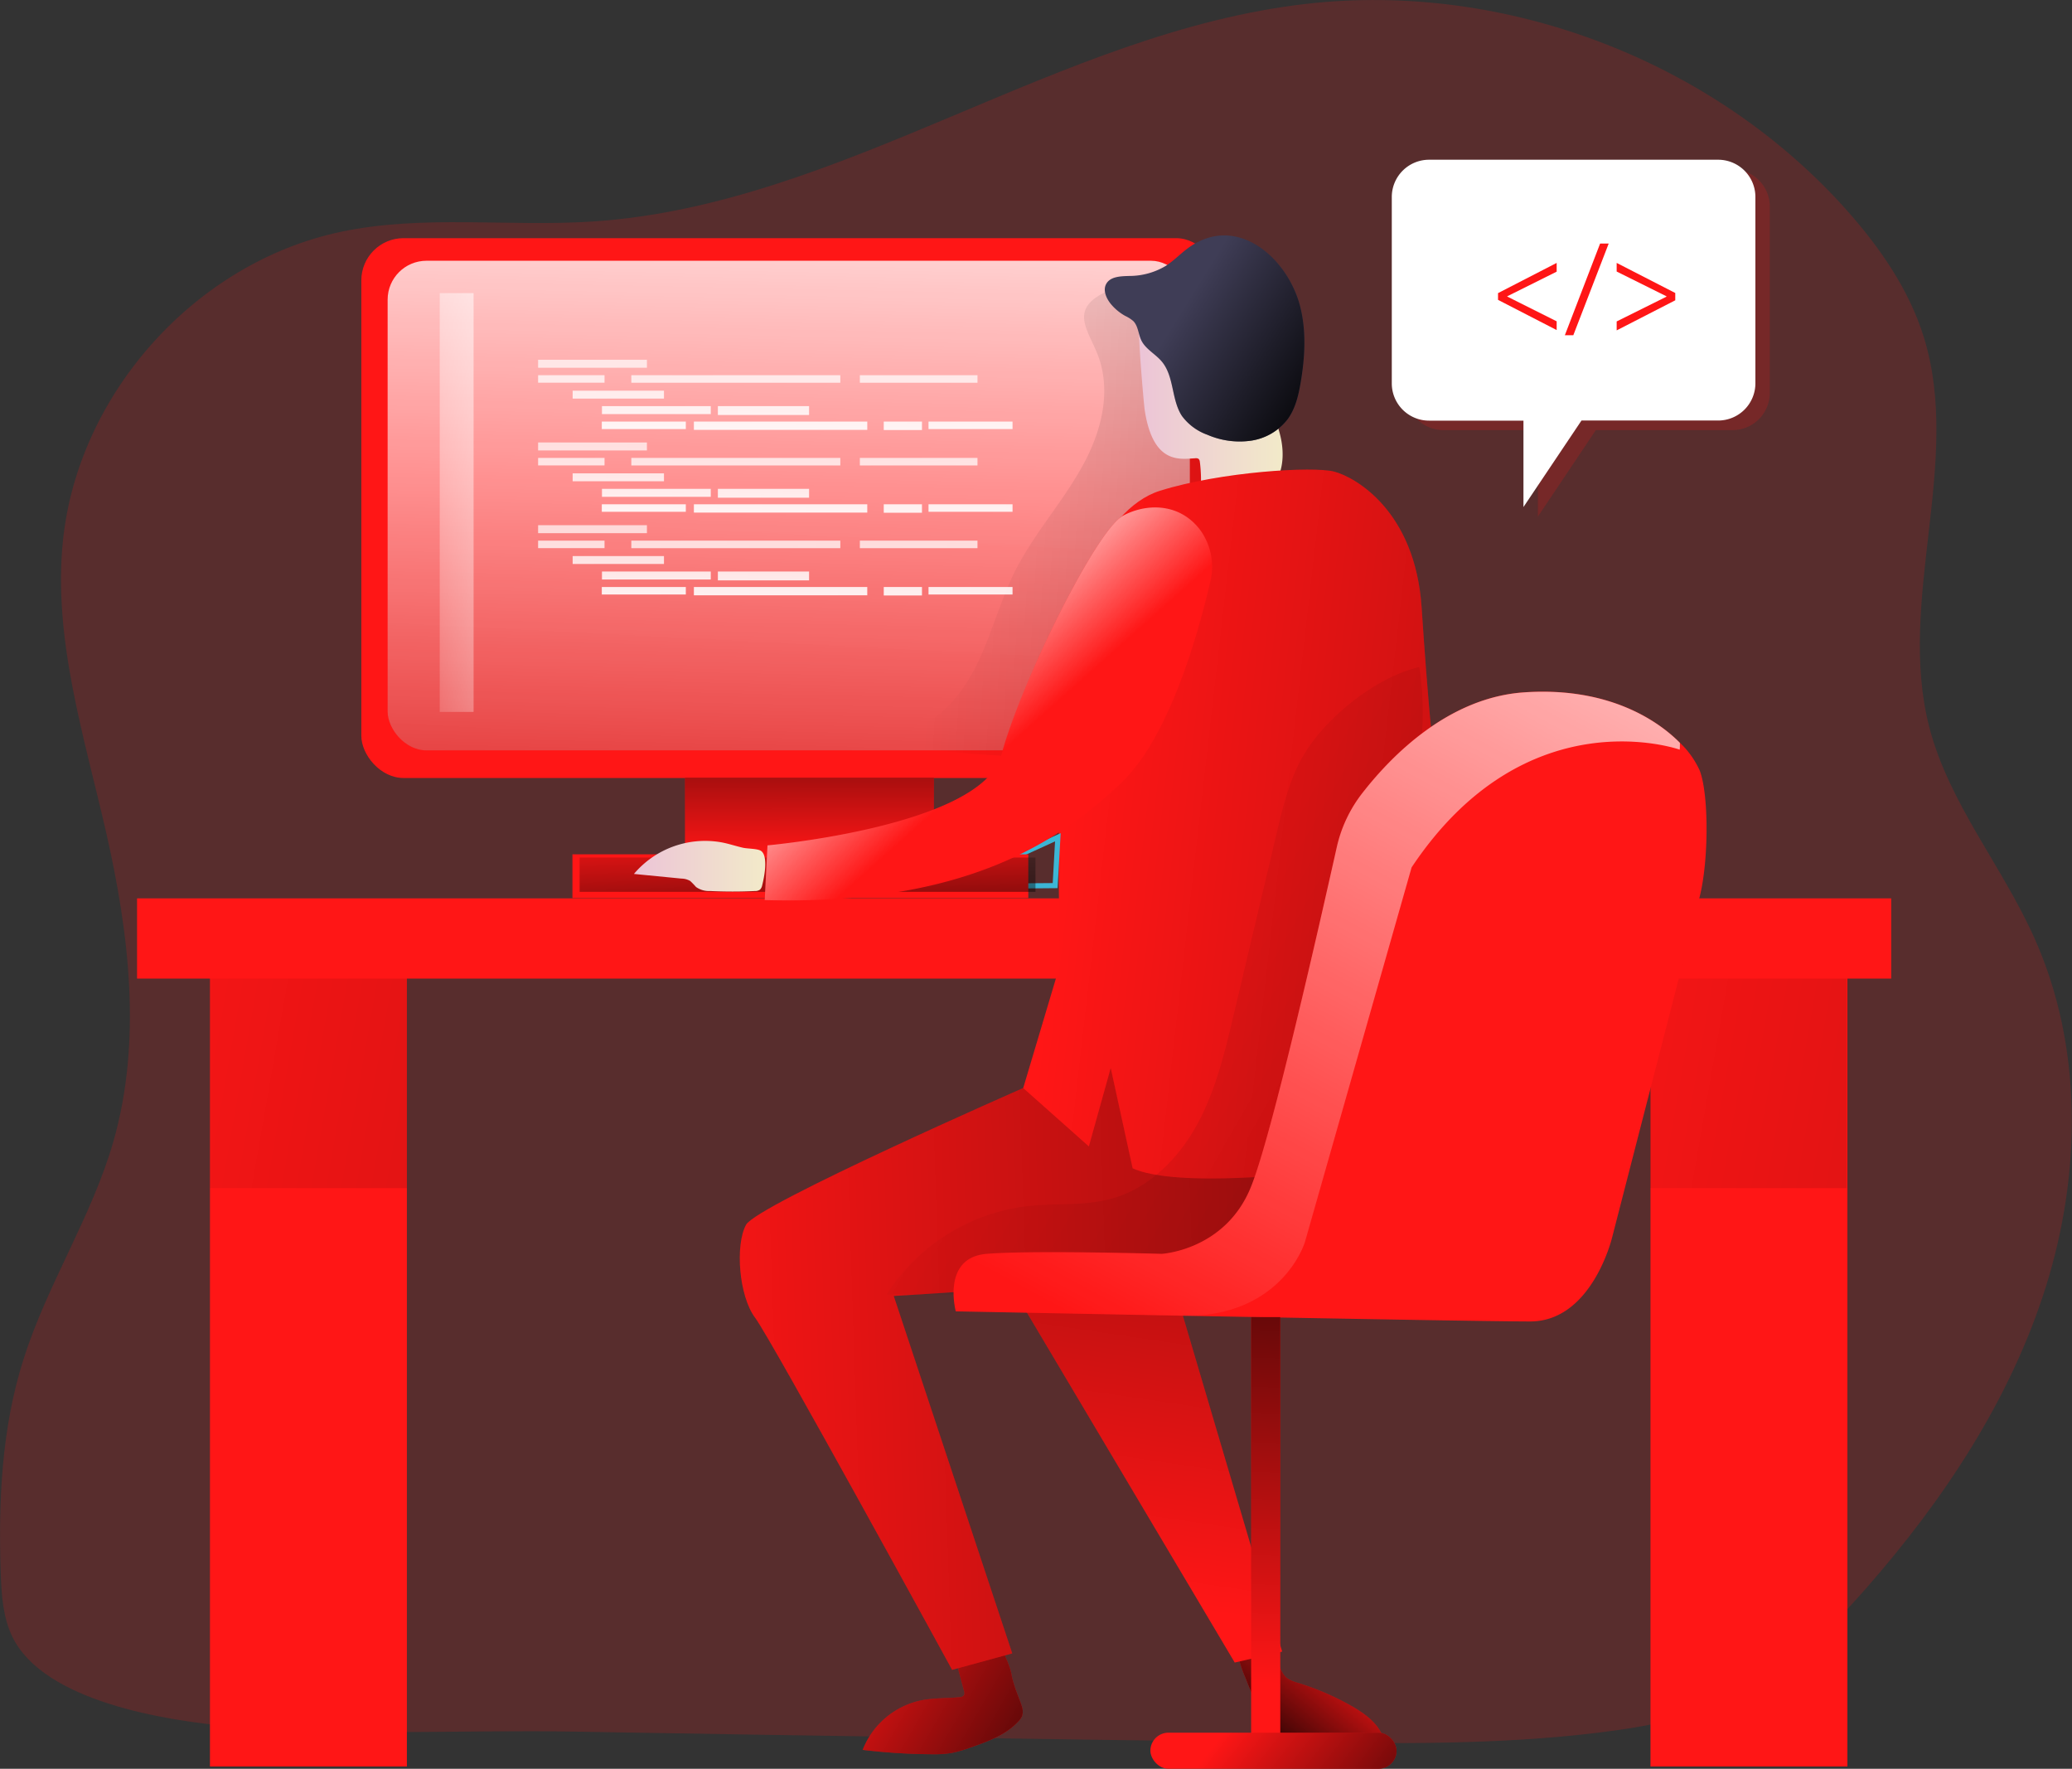 <svg id="Layer_1" data-name="Layer 1" xmlns="http://www.w3.org/2000/svg" xmlns:xlink="http://www.w3.org/1999/xlink" viewBox="0 0 516.62 440.93"><rect x="0" y="0" width="516.62" height="440.93" fill="#333333" stroke="none"/><defs><linearGradient id="linear-gradient" x1="208.35" y1="414.17" x2="284.25" y2="458.09" gradientUnits="userSpaceOnUse"><stop offset="0" stop-opacity="0"/><stop offset="0.99"/></linearGradient><linearGradient id="linear-gradient-2" x1="338.11" y1="417.21" x2="314.51" y2="446.19" xlink:href="#linear-gradient"/><linearGradient id="linear-gradient-3" x1="4.67" y1="255.62" x2="934.59" y2="418.18" xlink:href="#linear-gradient"/><linearGradient id="linear-gradient-4" x1="363.7" y1="255.62" x2="1293.62" y2="418.18" xlink:href="#linear-gradient"/><linearGradient id="linear-gradient-5" x1="162.8" y1="342.71" x2="628.35" y2="327.18" xlink:href="#linear-gradient"/><linearGradient id="linear-gradient-6" x1="196.94" y1="120.64" x2="167.05" y2="703.93" xlink:href="#linear-gradient"/><linearGradient id="linear-gradient-7" x1="194.43" y1="234.15" x2="198.91" y2="17.21" gradientUnits="userSpaceOnUse"><stop offset="0" stop-color="#fff" stop-opacity="0"/><stop offset="0.99" stop-color="#fff"/></linearGradient><linearGradient id="linear-gradient-8" x1="234.73" y1="134.15" x2="724.19" y2="164.03" xlink:href="#linear-gradient"/><linearGradient id="linear-gradient-9" x1="285.38" y1="108.45" x2="321.23" y2="108.45" gradientUnits="userSpaceOnUse"><stop offset="0" stop-color="#ecc4d7"/><stop offset="0.42" stop-color="#efd4d1"/><stop offset="1" stop-color="#f2eac9"/></linearGradient><linearGradient id="linear-gradient-10" x1="267.46" y1="206.27" x2="754.23" y2="261.85" xlink:href="#linear-gradient"/><linearGradient id="linear-gradient-11" x1="250.42" y1="228.58" x2="691.47" y2="481.38" xlink:href="#linear-gradient"/><linearGradient id="linear-gradient-12" x1="281.79" y1="399.04" x2="328.41" y2="82.89" xlink:href="#linear-gradient"/><linearGradient id="linear-gradient-13" x1="284.68" y1="342.71" x2="431.1" y2="70.79" xlink:href="#linear-gradient-7"/><linearGradient id="linear-gradient-14" x1="314.25" y1="419.58" x2="320.23" y2="263.3" xlink:href="#linear-gradient"/><linearGradient id="linear-gradient-15" x1="307.65" y1="428.68" x2="364.72" y2="473.5" xlink:href="#linear-gradient"/><linearGradient id="linear-gradient-16" x1="201.84" y1="213.33" x2="201.64" y2="155.55" xlink:href="#linear-gradient"/><linearGradient id="linear-gradient-17" x1="200.86" y1="204.54" x2="202.54" y2="250.56" xlink:href="#linear-gradient"/><linearGradient id="linear-gradient-18" x1="296.1" y1="83.26" x2="335.54" y2="107.76" xlink:href="#linear-gradient"/><linearGradient id="linear-gradient-19" x1="253.09" y1="191.88" x2="223.8" y2="159.01" xlink:href="#linear-gradient-7"/><linearGradient id="linear-gradient-20" x1="159.49" y1="222.08" x2="192.23" y2="222.08" xlink:href="#linear-gradient-9"/><linearGradient id="linear-gradient-21" x1="87.94" y1="129.68" x2="161.75" y2="117.13" xlink:href="#linear-gradient-7"/><linearGradient id="linear-gradient-22" x1="148.76" y1="35.72" x2="147.27" y2="115.51" xlink:href="#linear-gradient-7"/><linearGradient id="linear-gradient-23" x1="143.55" y1="35.63" x2="142.06" y2="115.41" xlink:href="#linear-gradient-7"/><linearGradient id="linear-gradient-24" x1="184.55" y1="36.39" x2="183.05" y2="116.18" xlink:href="#linear-gradient-7"/><linearGradient id="linear-gradient-25" x1="230.12" y1="37.25" x2="228.63" y2="117.03" xlink:href="#linear-gradient-7"/><linearGradient id="linear-gradient-26" x1="155.34" y1="35.85" x2="153.84" y2="115.63" xlink:href="#linear-gradient-7"/><linearGradient id="linear-gradient-27" x1="164.9" y1="36.02" x2="163.4" y2="115.81" xlink:href="#linear-gradient-7"/><linearGradient id="linear-gradient-28" x1="191.59" y1="36.52" x2="190.1" y2="116.31" xlink:href="#linear-gradient-7"/><linearGradient id="linear-gradient-29" x1="161.84" y1="35.97" x2="160.35" y2="115.75" xlink:href="#linear-gradient-7"/><linearGradient id="linear-gradient-30" x1="243.27" y1="37.49" x2="241.78" y2="117.28" xlink:href="#linear-gradient-7"/><linearGradient id="linear-gradient-31" x1="195.93" y1="36.61" x2="194.44" y2="116.39" xlink:href="#linear-gradient-7"/><linearGradient id="linear-gradient-32" x1="226.41" y1="37.18" x2="224.91" y2="116.96" xlink:href="#linear-gradient-7"/><linearGradient id="linear-gradient-33" x1="148.76" y1="56.34" x2="147.27" y2="136.13" xlink:href="#linear-gradient-7"/><linearGradient id="linear-gradient-34" x1="143.55" y1="56.24" x2="142.06" y2="136.03" xlink:href="#linear-gradient-7"/><linearGradient id="linear-gradient-35" x1="184.55" y1="57.01" x2="183.05" y2="136.8" xlink:href="#linear-gradient-7"/><linearGradient id="linear-gradient-36" x1="230.12" y1="57.86" x2="228.63" y2="137.65" xlink:href="#linear-gradient-7"/><linearGradient id="linear-gradient-37" x1="155.34" y1="56.46" x2="153.84" y2="136.25" xlink:href="#linear-gradient-7"/><linearGradient id="linear-gradient-38" x1="164.9" y1="56.64" x2="163.4" y2="136.43" xlink:href="#linear-gradient-7"/><linearGradient id="linear-gradient-39" x1="191.59" y1="57.14" x2="190.1" y2="136.93" xlink:href="#linear-gradient-7"/><linearGradient id="linear-gradient-40" x1="161.84" y1="56.59" x2="160.35" y2="136.37" xlink:href="#linear-gradient-7"/><linearGradient id="linear-gradient-41" x1="243.27" y1="58.11" x2="241.78" y2="137.89" xlink:href="#linear-gradient-7"/><linearGradient id="linear-gradient-42" x1="195.93" y1="57.22" x2="194.44" y2="137.01" xlink:href="#linear-gradient-7"/><linearGradient id="linear-gradient-43" x1="226.41" y1="57.8" x2="224.91" y2="137.58" xlink:href="#linear-gradient-7"/><linearGradient id="linear-gradient-44" x1="148.76" y1="76.96" x2="147.27" y2="156.74" xlink:href="#linear-gradient-7"/><linearGradient id="linear-gradient-45" x1="143.55" y1="76.86" x2="142.06" y2="156.65" xlink:href="#linear-gradient-7"/><linearGradient id="linear-gradient-46" x1="184.55" y1="77.63" x2="183.05" y2="157.41" xlink:href="#linear-gradient-7"/><linearGradient id="linear-gradient-47" x1="230.12" y1="78.48" x2="228.63" y2="158.27" xlink:href="#linear-gradient-7"/><linearGradient id="linear-gradient-48" x1="155.34" y1="77.08" x2="153.84" y2="156.87" xlink:href="#linear-gradient-7"/><linearGradient id="linear-gradient-49" x1="164.9" y1="77.26" x2="163.4" y2="157.05" xlink:href="#linear-gradient-7"/><linearGradient id="linear-gradient-50" x1="191.59" y1="77.76" x2="190.1" y2="157.55" xlink:href="#linear-gradient-7"/><linearGradient id="linear-gradient-51" x1="161.84" y1="77.2" x2="160.35" y2="156.99" xlink:href="#linear-gradient-7"/><linearGradient id="linear-gradient-52" x1="243.27" y1="78.73" x2="241.78" y2="158.51" xlink:href="#linear-gradient-7"/><linearGradient id="linear-gradient-53" x1="195.93" y1="77.84" x2="194.44" y2="157.63" xlink:href="#linear-gradient-7"/><linearGradient id="linear-gradient-54" x1="226.41" y1="78.41" x2="224.91" y2="158.2" xlink:href="#linear-gradient-7"/></defs><title>Do Code</title><path d="M325.11,440.5c24.89.3,49.86.58,74.57-2.4,12.33-1.48,24.76-3.84,35.82-9.49,12.18-6.22,22.07-16.11,31.1-26.39,19.49-22.18,36.21-47.35,45-75.53s9.18-59.66-2.88-86.61c-8-18-21.33-33.64-26.25-52.68-8.16-31.58,8.27-66-1.35-97.17-3.68-11.92-11-22.43-19.28-31.74-33.2-37.23-85-57-134.53-51.41-61.92,7-115.87,50.14-178,54.27-21,1.39-42.42-1.77-63,2.6-36.07,7.64-65.39,40.24-69.18,76.91-2.52,24.49,5.25,48.68,10.74,72.68,5.8,25.39,9,52.24,1.8,77.26-5.44,18.84-16.54,35.62-22.42,54.32C1.8,362.28,1,380.55,1.62,398.52c.19,5.32.56,10.8,2.87,15.6,7.83,16.21,38.28,20.94,54.24,22.37,28.22,2.55,57.66.83,86,1.32Q234.94,439.39,325.11,440.5Z" transform="translate(-1.43 -6.14)" fill="#ff1616" opacity="0.18" style="isolation:isolate"/><path d="M256.19,431.44a4,4,0,0,1,.1,2.45,3.89,3.89,0,0,1-.78,1.19c-3.09,3.49-7.7,5.16-12.1,6.69a32.45,32.45,0,0,1-4.71,1.36,28.06,28.06,0,0,1-5.18.31,150.6,150.6,0,0,1-17-1.08A20.11,20.11,0,0,1,231.21,430c3.11-.61,6.31-.46,9.46-.77a1.35,1.35,0,0,0,1.14-.52,1.41,1.41,0,0,0,0-1l-1.26-4.7a2,2,0,0,1-.07-1.24c.21-.58.88-.84,1.47-1,2.13-.62,3.54-6.87,5.82-7s5.45,7.33,5.85,9.7C254.1,426.39,255.86,430.21,256.19,431.44Z" transform="translate(-1.43 -6.14)" fill="#ff1616"/><path d="M256.19,431.44a4,4,0,0,1,.1,2.45,3.89,3.89,0,0,1-.78,1.19c-3.09,3.49-7.7,5.16-12.1,6.69a32.45,32.45,0,0,1-4.71,1.36,28.06,28.06,0,0,1-5.18.31,150.6,150.6,0,0,1-17-1.08A20.11,20.11,0,0,1,231.21,430c3.11-.61,6.31-.46,9.46-.77a1.35,1.35,0,0,0,1.14-.52,1.41,1.41,0,0,0,0-1l-1.26-4.7a2,2,0,0,1-.07-1.24c.21-.58.88-.84,1.47-1,2.13-.62,3.54-6.87,5.82-7s5.45,7.33,5.85,9.7C254.1,426.39,255.86,430.21,256.19,431.44Z" transform="translate(-1.43 -6.14)" fill="url(#linear-gradient)"/><path d="M319.35,437.05c5.92,5.67,14.91,6.84,23,5.91,1.37-.16,2.93-.49,3.61-1.69s.17-2.71-.56-3.88c-1.72-2.72-4.51-4.58-7.32-6.16A67.16,67.16,0,0,0,325,425.64a8,8,0,0,1-2.68-1.19c-1.77-1.4-1.94-4-3.34-5.8-.59-.75-7.26-2.54-7.91-2-2,1.54.39,6.4,1.26,8.68C314,429.56,316,433.84,319.35,437.05Z" transform="translate(-1.43 -6.14)" fill="#ff1616"/><path d="M319.35,437.05c5.92,5.67,14.91,6.84,23,5.91,1.37-.16,2.93-.49,3.61-1.69s.17-2.71-.56-3.88c-1.72-2.72-4.51-4.58-7.32-6.16A67.16,67.16,0,0,0,325,425.64a8,8,0,0,1-2.68-1.19c-1.77-1.4-1.94-4-3.34-5.8-.59-.75-7.26-2.54-7.91-2-2,1.54.39,6.4,1.26,8.68C314,429.56,316,433.84,319.35,437.05Z" transform="translate(-1.43 -6.14)" fill="url(#linear-gradient-2)"/><rect x="411.52" y="240.32" width="49.1" height="200.04" fill="#ff1616"/><rect x="52.35" y="240.32" width="49.1" height="200.04" fill="#ff1616"/><rect x="52.35" y="240.32" width="49.1" height="55.86" fill="url(#linear-gradient-3)"/><rect x="411.39" y="240.32" width="49.1" height="55.86" fill="url(#linear-gradient-4)"/><rect x="34.17" y="223.95" width="437.37" height="20" fill="#ff1616"/><path d="M256.55,277.37s-66.38,29.1-69.11,34.1-1.82,17.73,2.28,23.19,49.1,87.75,49.1,87.75l15-4.1L224.27,329.2s81.84-4.54,87.75-10.45,14.09-23.64,14.09-23.64l-42.74-38.65Z" transform="translate(-1.43 -6.14)" fill="#ff1616"/><path d="M256.55,277.37s-66.38,29.1-69.11,34.1-1.82,17.73,2.28,23.19,49.1,87.75,49.1,87.75l15-4.1L224.27,329.2s81.84-4.54,87.75-10.45,14.09-23.64,14.09-23.64l-42.74-38.65Z" transform="translate(-1.43 -6.14)" fill="url(#linear-gradient-5)"/><rect x="90.09" y="59.37" width="213.68" height="134.57" rx="10.53" fill="#ff1616"/><rect x="96.65" y="65" width="200.02" height="122.06" rx="9.7" fill="url(#linear-gradient-6)"/><rect x="96.65" y="65" width="200.02" height="122.06" rx="9.7" fill="url(#linear-gradient-7)"/><path d="M271.21,122.52c-5,9-12,16.72-16.65,25.9-3.37,6.71-5.37,14-8.41,20.88s-7.39,13.54-14,17.16c-2.69,1.48-5.9,2.62-7.29,5.35a250.69,250.69,0,0,0,42.57,3,6.33,6.33,0,0,0,2.67-.43,6.77,6.77,0,0,0,2.38-2.46c9.68-13.86,25.69-23.83,30.38-40.07,2.17-7.47,1.61-15.43,1-23.19-.74-10.15-1.49-20.32-3-30.4-1.12-7.61-1.93-15.88-10-19.11-4.65-1.87-11.17-2-15.54.74-6.05,3.73-3.13,8-.82,13.19C279,102.75,276.18,113.65,271.21,122.52Z" transform="translate(-1.43 -6.14)" fill="url(#linear-gradient-8)"/><path d="M299.44,120.38a1.26,1.26,0,0,1,.84.15,1.16,1.16,0,0,1,.3.64,34.28,34.28,0,0,1,.3,4.54,6.71,6.71,0,0,0,1.51,4.19c1.5,1.59,3.93,1.74,6.11,1.8a4.49,4.49,0,0,0,1.37-.11,8.78,8.78,0,0,0,1.69-1c1.55-.89,3.51-.74,5.1-1.55a6.33,6.33,0,0,0,1.64-1.27c3.15-3.3,3.44-8.47,2.38-12.92s-3.21-8.56-4.37-13c-1-3.91-1.28-8.17-3.53-11.53a2.76,2.76,0,0,0-2.11-1.46,43.85,43.85,0,0,0-10.18-.61c-2.74,0-5.6.15-8,1.46-1.54.83-5.84-5.73-6.92-4.36-.76,1,1.05,21.61,1.3,23.2C289,122,295.67,120.57,299.44,120.38Z" transform="translate(-1.43 -6.14)" fill="url(#linear-gradient-9)"/><path d="M268.14,159.17s7.28-25.92,22.51-30.69,38.19-6.14,43.42-4.78,20.23,9.78,21.82,33.88,2.95,36.14,2.95,36.14l-4.09,101.39s-55.92,9.09-70.92,2.27l-5.46-25-5.45,19.55-16.37-14.55,9.09-30.46S264.28,174.17,268.14,159.17Z" transform="translate(-1.43 -6.14)" fill="#ff1616"/><path d="M268.14,159.17s7.28-25.92,22.51-30.69,38.19-6.14,43.42-4.78,20.23,9.78,21.82,33.88,2.95,36.14,2.95,36.14l-4.09,101.39s-55.92,9.09-70.92,2.27l-5.46-25-5.45,19.55-16.37-14.55,9.09-30.46S264.28,174.17,268.14,159.17Z" transform="translate(-1.43 -6.14)" fill="url(#linear-gradient-10)"/><path d="M326.69,194c-3.69,6.1-5.38,13.16-7,20.08L309.06,259c-2.21,9.36-4.47,18.86-9.06,27.31s-11.87,15.91-21.12,18.55c-6.86,2-14.18,1.17-21.27,1.95a48.43,48.43,0,0,0-35.11,22,634.14,634.14,0,0,0,87.55-4.9c4.29-.54,8.73-1.18,12.39-3.49,4.29-2.72,6.93-7.38,9-12,4.51-9.88,7.41-20.41,10-31a525.1,525.1,0,0,0,9.92-52.63c2.2-16.13,6.69-36.31,3.93-52.34C344.72,174.83,332.31,184.76,326.69,194Z" transform="translate(-1.43 -6.14)" opacity="0.48" fill="url(#linear-gradient-11)"/><polygon points="236.88 221 263.08 220.77 263.76 208.72 236.88 221" fill="none" stroke="#3cb6d5" stroke-miterlimit="10" stroke-width="1.28"/><polygon points="253.31 322.61 307.86 414.45 319.68 411.72 292.4 319.43 253.31 322.61" fill="#ff1616"/><polygon points="253.31 322.61 307.86 414.45 319.68 411.72 292.4 319.43 253.31 322.61" fill="url(#linear-gradient-12)"/><path d="M425.23,229.64c-2.28,9.11-21.85,85-21.85,85s-5,20.92-20.44,20.92c-8.29,0-48.88-.72-84.73-1.4-31-.58-58.47-1.12-58.47-1.12s-3.63-13.41,7.71-14.34,43.64,0,43.64,0,15.94-.87,22.29-16.8c5.23-13,17.14-65.79,21.31-84.39a34,34,0,0,1,6.59-13.9c7.17-9.16,21.41-23.69,40.3-24.9,19.62-1.31,32.22,6.05,38.71,12.59a22.09,22.09,0,0,1,4.94,6.93C427.5,204.16,427.5,220.53,425.23,229.64Z" transform="translate(-1.43 -6.14)" fill="#ff1616"/><path d="M420.29,191.32c0,.58,0,1.12-.05,1.7,0,0-38.22-13.61-66.85,29.35l-26.6,93.4s-5.28,17.73-28.58,18.41c-31-.58-58.47-1.12-58.47-1.12s-3.63-13.41,7.71-14.34,43.64,0,43.64,0,15.94-.87,22.29-16.8c5.23-13,17.14-65.79,21.31-84.39a34,34,0,0,1,6.59-13.9c7.17-9.16,21.41-23.69,40.3-24.9C401.2,177.42,413.8,184.78,420.29,191.32Z" transform="translate(-1.43 -6.14)" fill="url(#linear-gradient-13)"/><rect x="311.95" y="328.33" width="7.27" height="112.49" fill="#ff1616"/><rect x="311.95" y="328.33" width="7.27" height="112.49" fill="url(#linear-gradient-14)"/><line x1="311.95" y1="440.82" x2="311.95" y2="328.33" fill="#ff1616" opacity="0.18" style="isolation:isolate"/><rect x="286.83" y="431.93" width="61.38" height="9" rx="4.5" fill="#ff1616"/><rect x="286.83" y="431.93" width="61.38" height="9" rx="4.5" fill="url(#linear-gradient-15)"/><rect x="170.79" y="193.88" width="62.06" height="25.69" fill="#ff1616"/><rect x="170.79" y="193.88" width="62.06" height="25.69" fill="url(#linear-gradient-16)"/><rect x="142.73" y="212.97" width="113.66" height="10.91" fill="#ff1616"/><rect x="144.52" y="213.77" width="113.66" height="8.55" fill="url(#linear-gradient-17)"/><path d="M297.54,68.07c-1.88,1.4-3.51,3.13-5.49,4.38a17.67,17.67,0,0,1-9,2.48c-2.15.07-4.78.1-5.81,2-.85,1.55,0,3.51,1.08,4.89A12.6,12.6,0,0,0,282,84.9a8.7,8.7,0,0,1,2,1.28c1.23,1.25,1.24,3.23,2,4.81,1.08,2.22,3.54,3.4,5.12,5.3,3.11,3.73,2.35,9.49,5,13.53a13.57,13.57,0,0,0,6.35,4.7A20.2,20.2,0,0,0,313.3,116a14.11,14.11,0,0,0,9.24-5.43c1.89-2.63,2.65-5.89,3.19-9.08,1.07-6.29,1.44-12.82-.14-19C322.47,70.34,309.61,59.1,297.54,68.07Z" transform="translate(-1.43 -6.14)" fill="#3f3d56"/><path d="M297.54,68.07c-1.88,1.4-3.51,3.13-5.49,4.38a17.67,17.67,0,0,1-9,2.48c-2.15.07-4.78.1-5.81,2-.85,1.55,0,3.51,1.08,4.89A12.6,12.6,0,0,0,282,84.9a8.7,8.7,0,0,1,2,1.28c1.23,1.25,1.24,3.23,2,4.81,1.08,2.22,3.54,3.4,5.12,5.3,3.11,3.73,2.35,9.49,5,13.53a13.57,13.57,0,0,0,6.35,4.7A20.2,20.2,0,0,0,313.3,116a14.11,14.11,0,0,0,9.24-5.43c1.89-2.63,2.65-5.89,3.19-9.08,1.07-6.29,1.44-12.82-.14-19C322.47,70.34,309.61,59.1,297.54,68.07Z" transform="translate(-1.43 -6.14)" fill="url(#linear-gradient-18)"/><path d="M300.72,138.31a15.63,15.63,0,0,1,2.46,12.88c-2.62,11.37-9.87,38.35-22.08,50-15.69,15-39.55,30.69-89,29.33l.69-13.64s53.53-4.78,58.3-22.51,23.53-55.92,30.35-59.67C286.8,131.78,295.33,131.15,300.72,138.31Z" transform="translate(-1.43 -6.14)" fill="#ff1616"/><path d="M300.72,138.31a15.63,15.63,0,0,1,2.46,12.88c-2.62,11.37-9.87,38.35-22.08,50-15.69,15-39.55,30.69-89,29.33l.69-13.64s53.53-4.78,58.3-22.51,23.53-55.92,30.35-59.67C286.8,131.78,295.33,131.15,300.72,138.31Z" transform="translate(-1.43 -6.14)" fill="url(#linear-gradient-19)"/><path d="M181.61,216.18A23.24,23.24,0,0,0,159.49,224l11.85,1.16a4.47,4.47,0,0,1,2.19.6,20.6,20.6,0,0,1,1.45,1.5,5.61,5.61,0,0,0,3.5,1c3.71.17,7.43.18,11.14,0a2.09,2.09,0,0,0,1.3-.35,2,2,0,0,0,.55-1.09c.49-1.9,1.57-7.22-.27-8.55-.86-.61-3.5-.53-4.61-.82C184.93,217.07,183.3,216.52,181.61,216.18Z" transform="translate(-1.43 -6.14)" fill="url(#linear-gradient-20)"/><path d="M442.7,57.63v46.45a9.29,9.29,0,0,1-9.29,9.28H399.33l-14.46,21.57V113.36H361.33a9.28,9.28,0,0,1-9.29-9.28V57.63a9.28,9.28,0,0,1,9.29-9.28h72.08A9.29,9.29,0,0,1,442.7,57.63Z" transform="translate(-1.43 -6.14)" fill="#ff1616" opacity="0.18" style="isolation:isolate"/><path d="M439.11,55.24v46.45a9.28,9.28,0,0,1-9.29,9.28H395.75l-14.47,21.57V111H357.75a9.29,9.29,0,0,1-9.3-9.28V55.24a9.29,9.29,0,0,1,9.3-9.28h72.07A9.28,9.28,0,0,1,439.11,55.24Z" transform="translate(-1.43 -6.14)" fill="#fff"/><rect x="109.64" y="73.07" width="8.44" height="104.4" fill="url(#linear-gradient-21)"/><path d="M374.94,79.21l14.62-7.53v2.18L377.24,80v.07l12.32,6.17v2.18l-14.62-7.53Z" transform="translate(-1.43 -6.14)" fill="#ff1616"/><path d="M391.6,89.71l8.79-22.85h2.14l-8.82,22.85Z" transform="translate(-1.43 -6.14)" fill="#ff1616"/><path d="M419.13,81l-14.61,7.5V86.27l12.41-6.17V80l-12.41-6.17V71.68l14.61,7.5Z" transform="translate(-1.43 -6.14)" fill="#ff1616"/><rect x="134.17" y="89.68" width="27.13" height="1.99" fill="url(#linear-gradient-22)"/><rect x="134.17" y="93.53" width="16.56" height="1.87" fill="url(#linear-gradient-23)"/><rect x="157.41" y="93.53" width="52.11" height="1.88" fill="url(#linear-gradient-24)"/><rect x="214.39" y="93.53" width="29.33" height="1.88" fill="url(#linear-gradient-25)"/><rect x="142.78" y="97.39" width="22.77" height="1.97" fill="url(#linear-gradient-26)"/><rect x="150.09" y="101.24" width="27.13" height="1.99" fill="url(#linear-gradient-27)"/><rect x="178.99" y="101.24" width="22.74" height="2.21" fill="url(#linear-gradient-28)"/><rect x="150.05" y="105.09" width="20.95" height="1.87" fill="url(#linear-gradient-29)"/><rect x="231.51" y="105.09" width="20.95" height="1.87" fill="url(#linear-gradient-30)"/><rect x="173.01" y="105.09" width="43.23" height="2.07" fill="url(#linear-gradient-31)"/><rect x="220.35" y="105.09" width="9.53" height="2.11" fill="url(#linear-gradient-32)"/><rect x="134.17" y="110.3" width="27.13" height="1.99" fill="url(#linear-gradient-33)"/><rect x="134.17" y="114.15" width="16.56" height="1.87" fill="url(#linear-gradient-34)"/><rect x="157.41" y="114.15" width="52.11" height="1.88" fill="url(#linear-gradient-35)"/><rect x="214.39" y="114.15" width="29.33" height="1.88" fill="url(#linear-gradient-36)"/><rect x="142.78" y="118" width="22.77" height="1.97" fill="url(#linear-gradient-37)"/><rect x="150.09" y="121.86" width="27.13" height="1.99" fill="url(#linear-gradient-38)"/><rect x="178.99" y="121.86" width="22.74" height="2.21" fill="url(#linear-gradient-39)"/><rect x="150.05" y="125.71" width="20.95" height="1.87" fill="url(#linear-gradient-40)"/><rect x="231.51" y="125.71" width="20.95" height="1.87" fill="url(#linear-gradient-41)"/><rect x="173.01" y="125.71" width="43.23" height="2.07" fill="url(#linear-gradient-42)"/><rect x="220.35" y="125.71" width="9.53" height="2.11" fill="url(#linear-gradient-43)"/><rect x="134.17" y="130.92" width="27.13" height="1.99" fill="url(#linear-gradient-44)"/><rect x="134.17" y="134.77" width="16.56" height="1.87" fill="url(#linear-gradient-45)"/><rect x="157.41" y="134.77" width="52.11" height="1.88" fill="url(#linear-gradient-46)"/><rect x="214.39" y="134.77" width="29.33" height="1.88" fill="url(#linear-gradient-47)"/><rect x="142.78" y="138.62" width="22.77" height="1.97" fill="url(#linear-gradient-48)"/><rect x="150.09" y="142.47" width="27.13" height="1.99" fill="url(#linear-gradient-49)"/><rect x="178.99" y="142.47" width="22.74" height="2.21" fill="url(#linear-gradient-50)"/><rect x="150.05" y="146.33" width="20.95" height="1.87" fill="url(#linear-gradient-51)"/><rect x="231.51" y="146.33" width="20.95" height="1.87" fill="url(#linear-gradient-52)"/><rect x="173.01" y="146.33" width="43.23" height="2.07" fill="url(#linear-gradient-53)"/><rect x="220.35" y="146.33" width="9.53" height="2.11" fill="url(#linear-gradient-54)"/></svg>